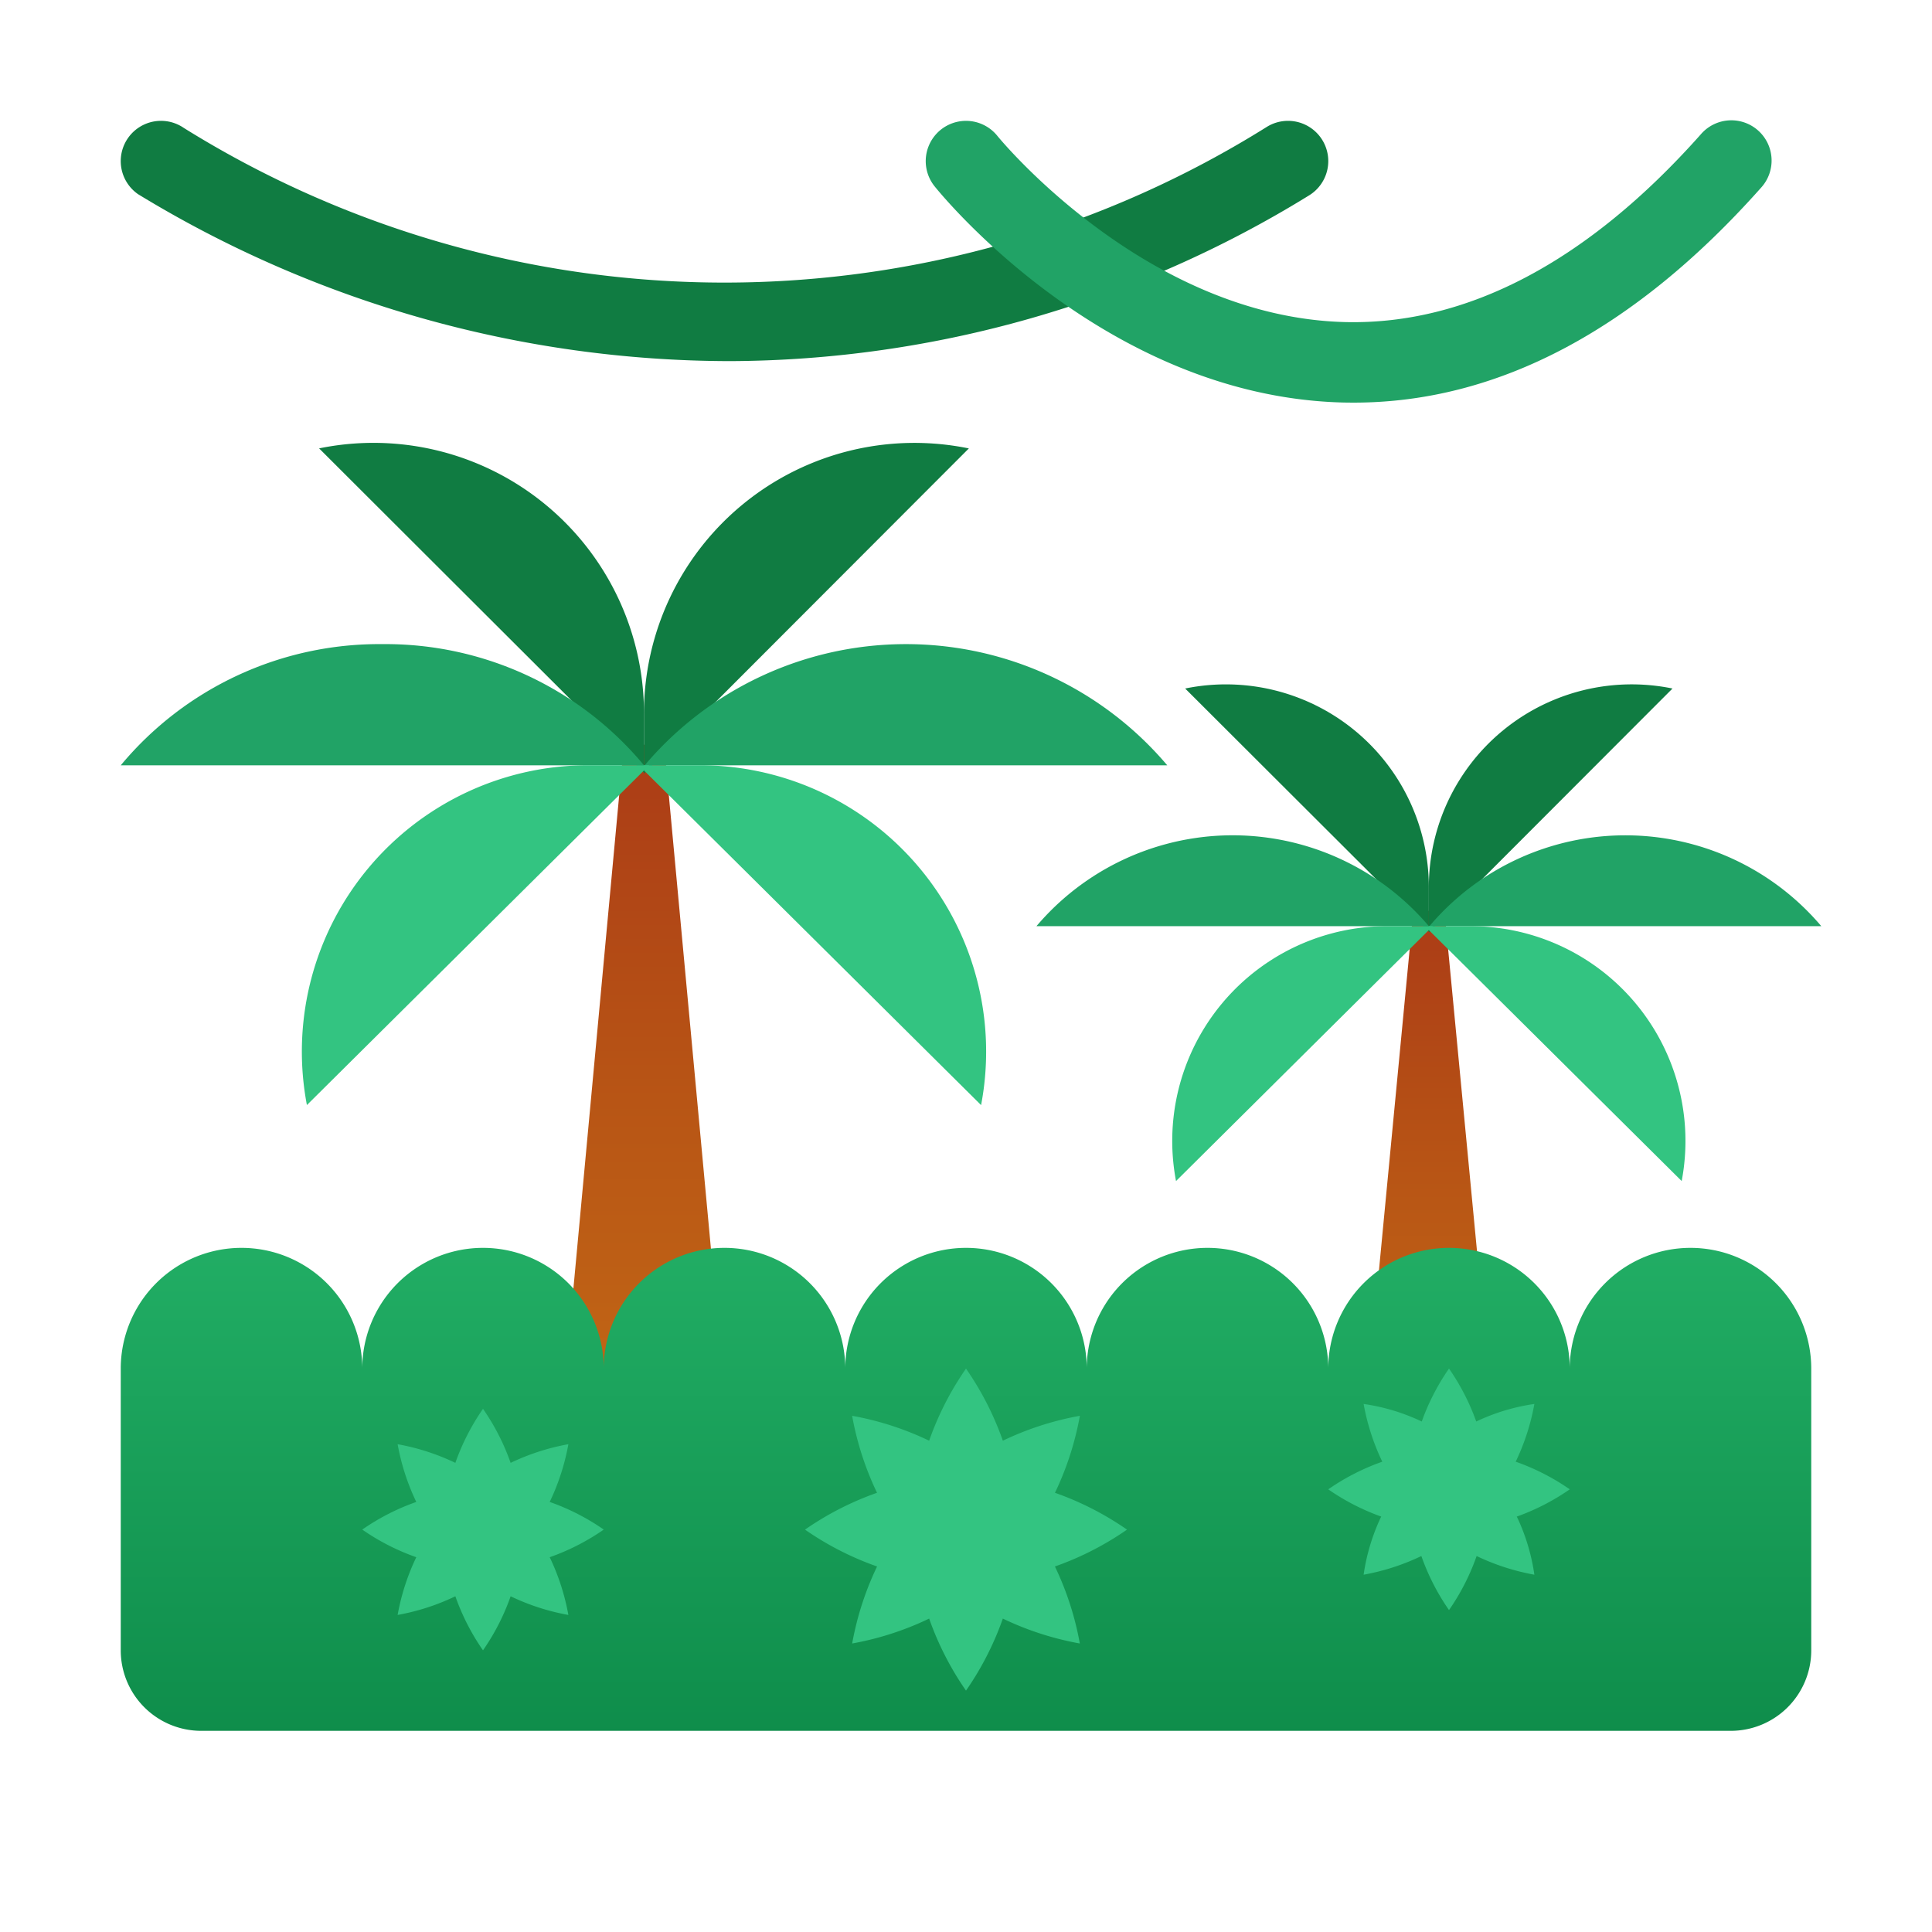 <svg xmlns="http://www.w3.org/2000/svg" xmlns:xlink="http://www.w3.org/1999/xlink" data-name="Слой 1" viewBox="0 0 48 48"><defs><linearGradient id="dYWl8rOVCu5ncY20OXk9ga" x1="16" x2="16" y1="35.22" y2="19.682" data-name="Безымянный градиент 19" gradientUnits="userSpaceOnUse"><stop offset="0" stop-color="#c26715"/><stop offset=".508" stop-color="#b85515"/><stop offset="1" stop-color="#ad3f16"/></linearGradient><linearGradient id="dYWl8rOVCu5ncY20OXk9gb" x1="35.5" x2="35.5" y1="35.166" y2="23.512" xlink:href="#dYWl8rOVCu5ncY20OXk9ga"/><linearGradient id="dYWl8rOVCu5ncY20OXk9gc" x1="24" x2="24" y1="31.134" y2="47.209" data-name="Безымянный градиент 101" gradientUnits="userSpaceOnUse"><stop offset="0" stop-color="#21ad64"/><stop offset="1" stop-color="#088242"/></linearGradient></defs><path fill="url(#dYWl8rOVCu5ncY20OXk9ga)" d="M16.941,35.003H15.059a.969.969,0,0,1-.998-.997L15.5,18.503h1l1.44,15.503A.969.969,0,0,1,16.941,35.003Z"/><path fill="#107c42" d="M15.999,19.223l8.072-8.082a6.72,6.72,0,0,0-8.072,6.588Z"/><path fill="#21a366" d="M16.017,19.014H29a8.503,8.503,0,0,0-12.983,0Z"/><path fill="#33c481" d="M17.308,19.013H15.87l8.505,8.443A7.114,7.114,0,0,0,17.308,19.013Z"/><path fill="#107c42" d="M15.999,19.198,7.928,11.14a6.721,6.721,0,0,1,8.072,6.568Z"/><path fill="#21a366" d="M16,19.014H3a8.351,8.351,0,0,1,6.5-3.011A8.353,8.353,0,0,1,16,19.014Z"/><path fill="#33c481" d="M14.691,19.013h1.438l-8.504,8.442a7.113,7.113,0,0,1,7.066-8.442Z"/><path fill="url(#dYWl8rOVCu5ncY20OXk9gb)" d="M36.227,35.003H34.773a.738.738,0,0,1-.771-.747l1.112-11.628h.773l1.112,11.628A.738.738,0,0,1,36.227,35.003Z"/><path fill="#107c42" d="M35.499,23.168,41.553,17.106a5.04,5.04,0,0,0-6.054,4.941Z"/><path fill="#21a366" d="M35.513,23.011H45.25a6.378,6.378,0,0,0-9.737,0Z"/><path fill="#33c481" d="M36.481,23.011H35.402l6.379,6.332A5.336,5.336,0,0,0,36.481,23.011Z"/><path fill="#107c42" d="M35.499,23.149l-6.054-6.043a5.041,5.041,0,0,1,6.054,4.926Z"/><path fill="#21a366" d="M35.5,23.011H25.75a6.391,6.391,0,0,1,9.75,0Z"/><path fill="#33c481" d="M34.518,23.011h1.078l-6.378,6.332a5.335,5.335,0,0,1,5.3-6.332Z"/><path fill="url(#dYWl8rOVCu5ncY20OXk9gc)" d="M42,31.003a3,3,0,0,0-3,3,3,3,0,1,0-6,0,3,3,0,1,0-6,0,3,3,0,1,0-6,0,3,3,0,0,0-6,0,3,3,0,0,0-6,0,3,3,0,0,0-6,0V41.002a1.999,1.999,0,0,0,2,2H43a1.999,1.999,0,0,0,2-2V34.003A3,3,0,0,0,42,31.003Z"/><g><path fill="#33c481" d="M11.293,38.709a5.607,5.607,0,0,0,2.828,1.414,5.607,5.607,0,0,0-1.414-2.828A5.607,5.607,0,0,0,9.879,35.881,5.607,5.607,0,0,0,11.293,38.709Z"/><path fill="#33c481" d="M13,38.002a5.607,5.607,0,0,1-1,3,5.607,5.607,0,0,1-1-3,5.607,5.607,0,0,1,1-3A5.607,5.607,0,0,1,13,38.002Z"/><path fill="#33c481" d="M12.707,38.709a5.607,5.607,0,0,1-2.828,1.414,5.607,5.607,0,0,1,1.414-2.828A5.607,5.607,0,0,1,14.121,35.881,5.607,5.607,0,0,1,12.707,38.709Z"/><path fill="#33c481" d="M12,39.002a5.607,5.607,0,0,0,3-1,5.607,5.607,0,0,0-3-1,5.607,5.607,0,0,0-3,1A5.607,5.607,0,0,0,12,39.002Z"/></g><g><path fill="#33c481" d="M23.057,38.946a7.476,7.476,0,0,0,3.771,1.886,7.476,7.476,0,0,0-1.886-3.771,7.476,7.476,0,0,0-3.771-1.886A7.476,7.476,0,0,0,23.057,38.946Z"/><path fill="#33c481" d="M25.333,38.003a7.476,7.476,0,0,1-1.333,4,7.476,7.476,0,0,1-1.333-4,7.476,7.476,0,0,1,1.333-4A7.476,7.476,0,0,1,25.333,38.003Z"/><path fill="#33c481" d="M24.943,38.946a7.476,7.476,0,0,1-3.771,1.886,7.476,7.476,0,0,1,1.886-3.771,7.476,7.476,0,0,1,3.771-1.886A7.476,7.476,0,0,1,24.943,38.946Z"/><path fill="#33c481" d="M24,39.336a7.476,7.476,0,0,0,4-1.333,7.476,7.476,0,0,0-4-1.333,7.476,7.476,0,0,0-4,1.333A7.476,7.476,0,0,0,24,39.336Z"/></g><g><path fill="#33c481" d="M35.293,37.709a5.607,5.607,0,0,0,2.828,1.414A5,5,0,0,0,33.879,34.881,5.607,5.607,0,0,0,35.293,37.709Z"/><path fill="#33c481" d="M37,37.002a5.607,5.607,0,0,1-1,3,5.607,5.607,0,0,1-1-3,5.607,5.607,0,0,1,1-3A5.607,5.607,0,0,1,37,37.002Z"/><path fill="#33c481" d="M36.707,37.709a5.607,5.607,0,0,1-2.828,1.414A5,5,0,0,1,38.121,34.881,5.607,5.607,0,0,1,36.707,37.709Z"/><path fill="#33c481" d="M36,38.002a5.607,5.607,0,0,0,3-1,5.607,5.607,0,0,0-3-1,5.607,5.607,0,0,0-3,1A5.607,5.607,0,0,0,36,38.002Z"/></g><path fill="#107c42" d="M18.139,8.972a28.303,28.303,0,0,1-14.708-4.147,1,1,0,0,1,1.138-1.645,25.401,25.401,0,0,0,26.917-.035,1,1,0,0,1,1.029,1.715A27.591,27.591,0,0,1,18.139,8.972Z"/><path fill="#21a366" d="M33.633,10.003c-.092,0-.184-.001-.276-.003-5.896-.153-9.967-5.159-10.138-5.372a1,1,0,0,1,1.562-1.25c.036.045,3.681,4.502,8.642,4.624,3.02.073,6.016-1.495,8.831-4.662a1.0 1,0,1,1,1.494,1.329C40.6,8.209,37.197,10.003,33.633,10.003Z"/></svg>